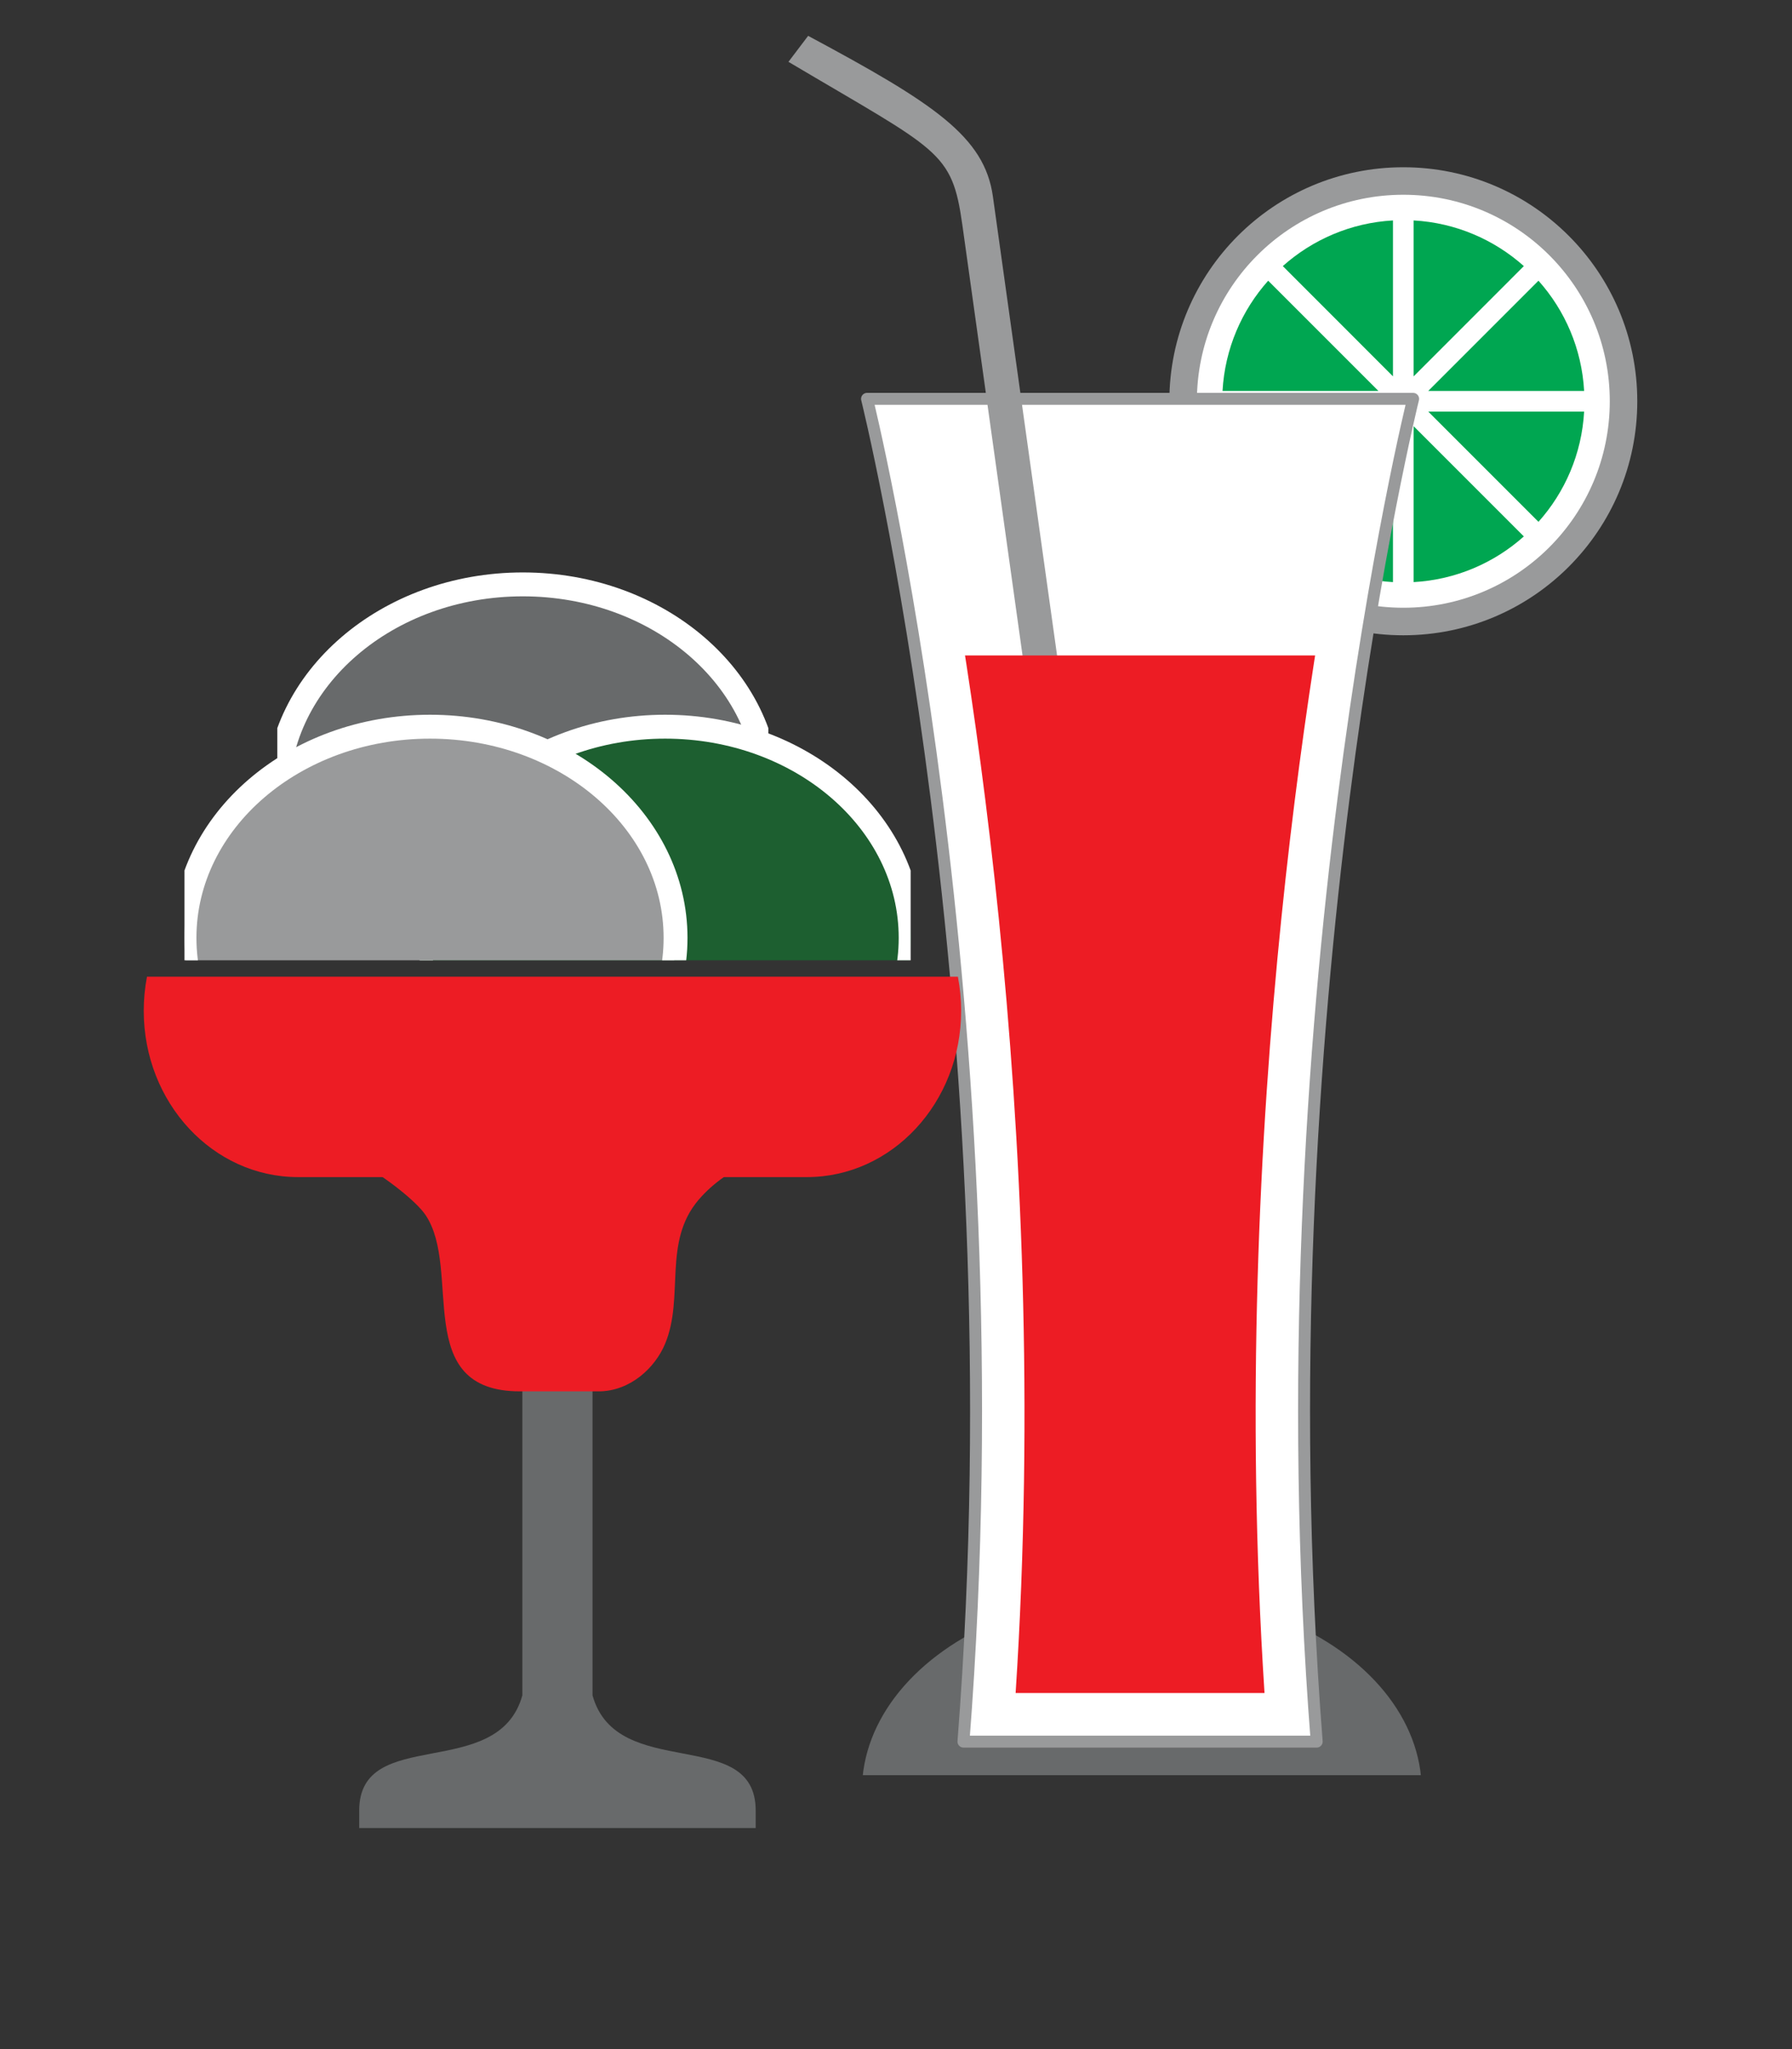 <?xml version="1.0" encoding="utf-8"?>
<!-- Generator: Adobe Illustrator 16.0.0, SVG Export Plug-In . SVG Version: 6.00 Build 0)  -->
<!DOCTYPE svg PUBLIC "-//W3C//DTD SVG 1.1//EN" "http://www.w3.org/Graphics/SVG/1.1/DTD/svg11.dtd">
<svg version="1.1" id="Layer_1" xmlns="http://www.w3.org/2000/svg" xmlns:xlink="http://www.w3.org/1999/xlink" x="0px" y="0px"
	 width="300px" height="343px" viewBox="0 0 300 343" enable-background="new 0 0 300 343" xml:space="preserve">
<rect x="0" y="0" width="300" height="343" fill="#333333" stroke="none"/>
<g>
	<g>
		<g>
			<g>
				<defs>
					<rect id="SVGID_1_" x="143.027" y="258.244" width="96.259" height="38.887"/>
				</defs>
				<clipPath id="SVGID_2_">
					<use xlink:href="#SVGID_1_"  overflow="visible"/>
				</clipPath>
				<ellipse clip-path="url(#SVGID_2_)" fill="#686A6B" cx="191.156" cy="299.68" rx="46.855" ry="33.146"/>
			</g>
		</g>
	</g>
	<g>
		<path fill="#999A9B" d="M195.762,67.164c0,21.633,17.534,39.17,39.17,39.17c21.635,0,39.166-17.537,39.166-39.17
			c0-21.627-17.531-39.168-39.166-39.168C213.296,27.996,195.762,45.537,195.762,67.164z"/>
		<path fill="#FFFFFF" d="M200.372,67.164c0,19.089,15.474,34.56,34.56,34.56c19.09,0,34.562-15.471,34.562-34.56
			s-15.472-34.565-34.562-34.565C215.846,32.598,200.372,48.074,200.372,67.164z"/>
		<g>
			<path fill="#00A651" d="M236.658,36.896c7.074,0.397,13.492,3.221,18.451,7.643l-18.451,18.457V36.896z"/>
			<path fill="#00A651" d="M239.104,65.437l18.453-18.453c4.428,4.958,7.248,11.38,7.644,18.453H239.104z"/>
			<path fill="#00A651" d="M233.2,36.896v26.1l-18.445-18.457C219.714,40.116,226.137,37.292,233.2,36.896z"/>
			<path fill="#00A651" d="M239.104,68.892H265.2c-0.396,7.073-3.211,13.492-7.644,18.452L239.104,68.892z"/>
			<path fill="#00A651" d="M230.764,65.437h-26.101c0.399-7.073,3.217-13.494,7.644-18.453L230.764,65.437z"/>
			<path fill="#00A651" d="M236.658,71.337l18.451,18.449c-4.959,4.43-11.377,7.248-18.451,7.646V71.337z"/>
			<path fill="#00A651" d="M230.764,68.892l-18.457,18.452c-4.427-4.96-7.246-11.379-7.644-18.452H230.764z"/>
			<path fill="#00A651" d="M233.2,71.337v26.095c-7.063-0.398-13.486-3.217-18.445-7.646L233.2,71.337z"/>
		</g>
	</g>
	<g>
		
			<path fill="#FFFFFF" stroke="#999A9B" stroke-width="2" stroke-linecap="round" stroke-linejoin="round" stroke-miterlimit="10" d="
			M145.152,66.76h91.421c0,0-25.646,103.142-16.146,224.75h-59.133C170.795,169.902,145.152,66.76,145.152,66.76z"/>
		<g>
			<path fill="#999A9B" d="M135.291,6c21.059,11.292,29.529,16.842,30.932,26.894c1.407,10.053,21.405,153.062,21.405,153.062
				l-5.672,0.793c0,0-19.103-136.617-20.847-149.092c-1.746-12.473-3.846-12.325-29.113-27.307L135.291,6z"/>
			<path fill="#999A9B" d="M136.344,8.194c23.471,15.29,26.764,15.4,28.004,24.271c1.242,8.878,21.438,153.34,21.438,153.34
				l-0.779,0.11c0,0-19.256-139.208-20.797-150.224c-1.541-11.015-4.36-12.176-28.398-26.803L136.344,8.194z"/>
		</g>
		<g>
			<g>
				<g>
					<defs>
						<rect id="SVGID_3_" x="142.613" y="109.713" width="100.88" height="176.422"/>
					</defs>
					<clipPath id="SVGID_4_">
						<use xlink:href="#SVGID_3_"  overflow="visible"/>
					</clipPath>
					<path clip-path="url(#SVGID_4_)" fill="#ED1C24" d="M170.027,283.377c6.24-96.084-8.844-180.22-14.743-208.486h71.157
						c-5.901,28.266-20.988,112.402-14.748,208.486H170.027z"/>
				</g>
			</g>
		</g>
	</g>
</g>
<g>
	<path fill="#686A6B" d="M99.196,199.047v84.721c4.054,14.604,27.316,4.934,27.316,19.291v2.914H60.135v-2.914
		c0-14.357,23.255-4.688,27.312-19.291v-84.721C82.791,184.354,103.859,184.354,99.196,199.047z"/>
	<g id="Ice">
		<g>
			<g>
				<g>
					<defs>
						<rect id="SVGID_5_" x="46.422" y="94.489" width="82.209" height="42.425"/>
					</defs>
					<clipPath id="SVGID_6_">
						<use xlink:href="#SVGID_5_"  overflow="visible"/>
					</clipPath>
					
						<path clip-path="url(#SVGID_6_)" fill="#686A6B" stroke="#FFFFFF" stroke-width="4" stroke-linecap="round" stroke-linejoin="round" stroke-miterlimit="10" d="
						M128.632,133.153c0,19.521-18.404,35.349-41.106,35.349c-22.7,0-41.103-15.828-41.103-35.349
						c0-19.516,18.403-35.339,41.103-35.339C110.228,97.814,128.632,113.638,128.632,133.153z"/>
				</g>
			</g>
		</g>
		<g>
			<g>
				<g>
					<defs>
						<rect id="SVGID_7_" x="70.245" y="118.311" width="82.209" height="42.426"/>
					</defs>
					<clipPath id="SVGID_8_">
						<use xlink:href="#SVGID_7_"  overflow="visible"/>
					</clipPath>
					
						<ellipse clip-path="url(#SVGID_8_)" fill="#1D5F30" stroke="#FFFFFF" stroke-width="4" stroke-linecap="round" stroke-linejoin="round" stroke-miterlimit="10" cx="111.349" cy="156.979" rx="41.105" ry="35.346"/>
				</g>
			</g>
		</g>
		<g>
			<g>
				<g>
					<defs>
						<rect id="SVGID_9_" x="30.886" y="118.311" width="87.29" height="42.426"/>
					</defs>
					<clipPath id="SVGID_10_">
						<use xlink:href="#SVGID_9_"  overflow="visible"/>
					</clipPath>
					
						<ellipse clip-path="url(#SVGID_10_)" fill="#999A9B" stroke="#FFFFFF" stroke-width="4" stroke-linecap="round" stroke-linejoin="round" stroke-miterlimit="10" cx="71.99" cy="156.979" rx="41.105" ry="35.346"/>
				</g>
			</g>
		</g>
	</g>
	<g>
		<g>
			<g>
				<g>
					<defs>
						<rect id="SVGID_11_" x="8.799" y="163.482" width="169.713" height="61.713"/>
					</defs>
					<clipPath id="SVGID_12_">
						<use xlink:href="#SVGID_11_"  overflow="visible"/>
					</clipPath>
					<path clip-path="url(#SVGID_12_)" fill="#ED1C24" d="M160.904,169.184c0,15.375-11.562,27.837-25.824,27.837H49.888
						c-14.263,0-25.824-12.463-25.824-27.837l0,0c0-15.373,11.561-27.837,25.824-27.837h85.192
						C149.342,141.346,160.904,153.811,160.904,169.184L160.904,169.184z"/>
				</g>
			</g>
		</g>
		<g>
			<g>
				<g>
					<defs>
						<rect id="SVGID_13_" x="56.714" y="191.736" width="74.004" height="42.514"/>
					</defs>
					<clipPath id="SVGID_14_">
						<use xlink:href="#SVGID_13_"  overflow="visible"/>
					</clipPath>
					<path clip-path="url(#SVGID_14_)" fill="#ED1C24" d="M31.123,167.982l121.244,0.426c0,0,3.498,20.549-14.37,22.693
						c-7.848,0.939-16.077,3.904-21.048,9.727c-6.054,7.094-2.336,16.264-5.607,24.098c-1.68,4.021-5.756,7.818-10.872,7.957
						c0,0-13.389,0-13.422,0c-18.26,0-9.607-20.262-15.792-29.49c-3.041-4.535-18.73-14.822-25.166-14.422
						c-3.325,0.207-0.157-0.75-3.264-0.414C42.825,188.557,32.018,200.221,31.123,167.982z"/>
				</g>
			</g>
		</g>
	</g>
</g>
</svg>
